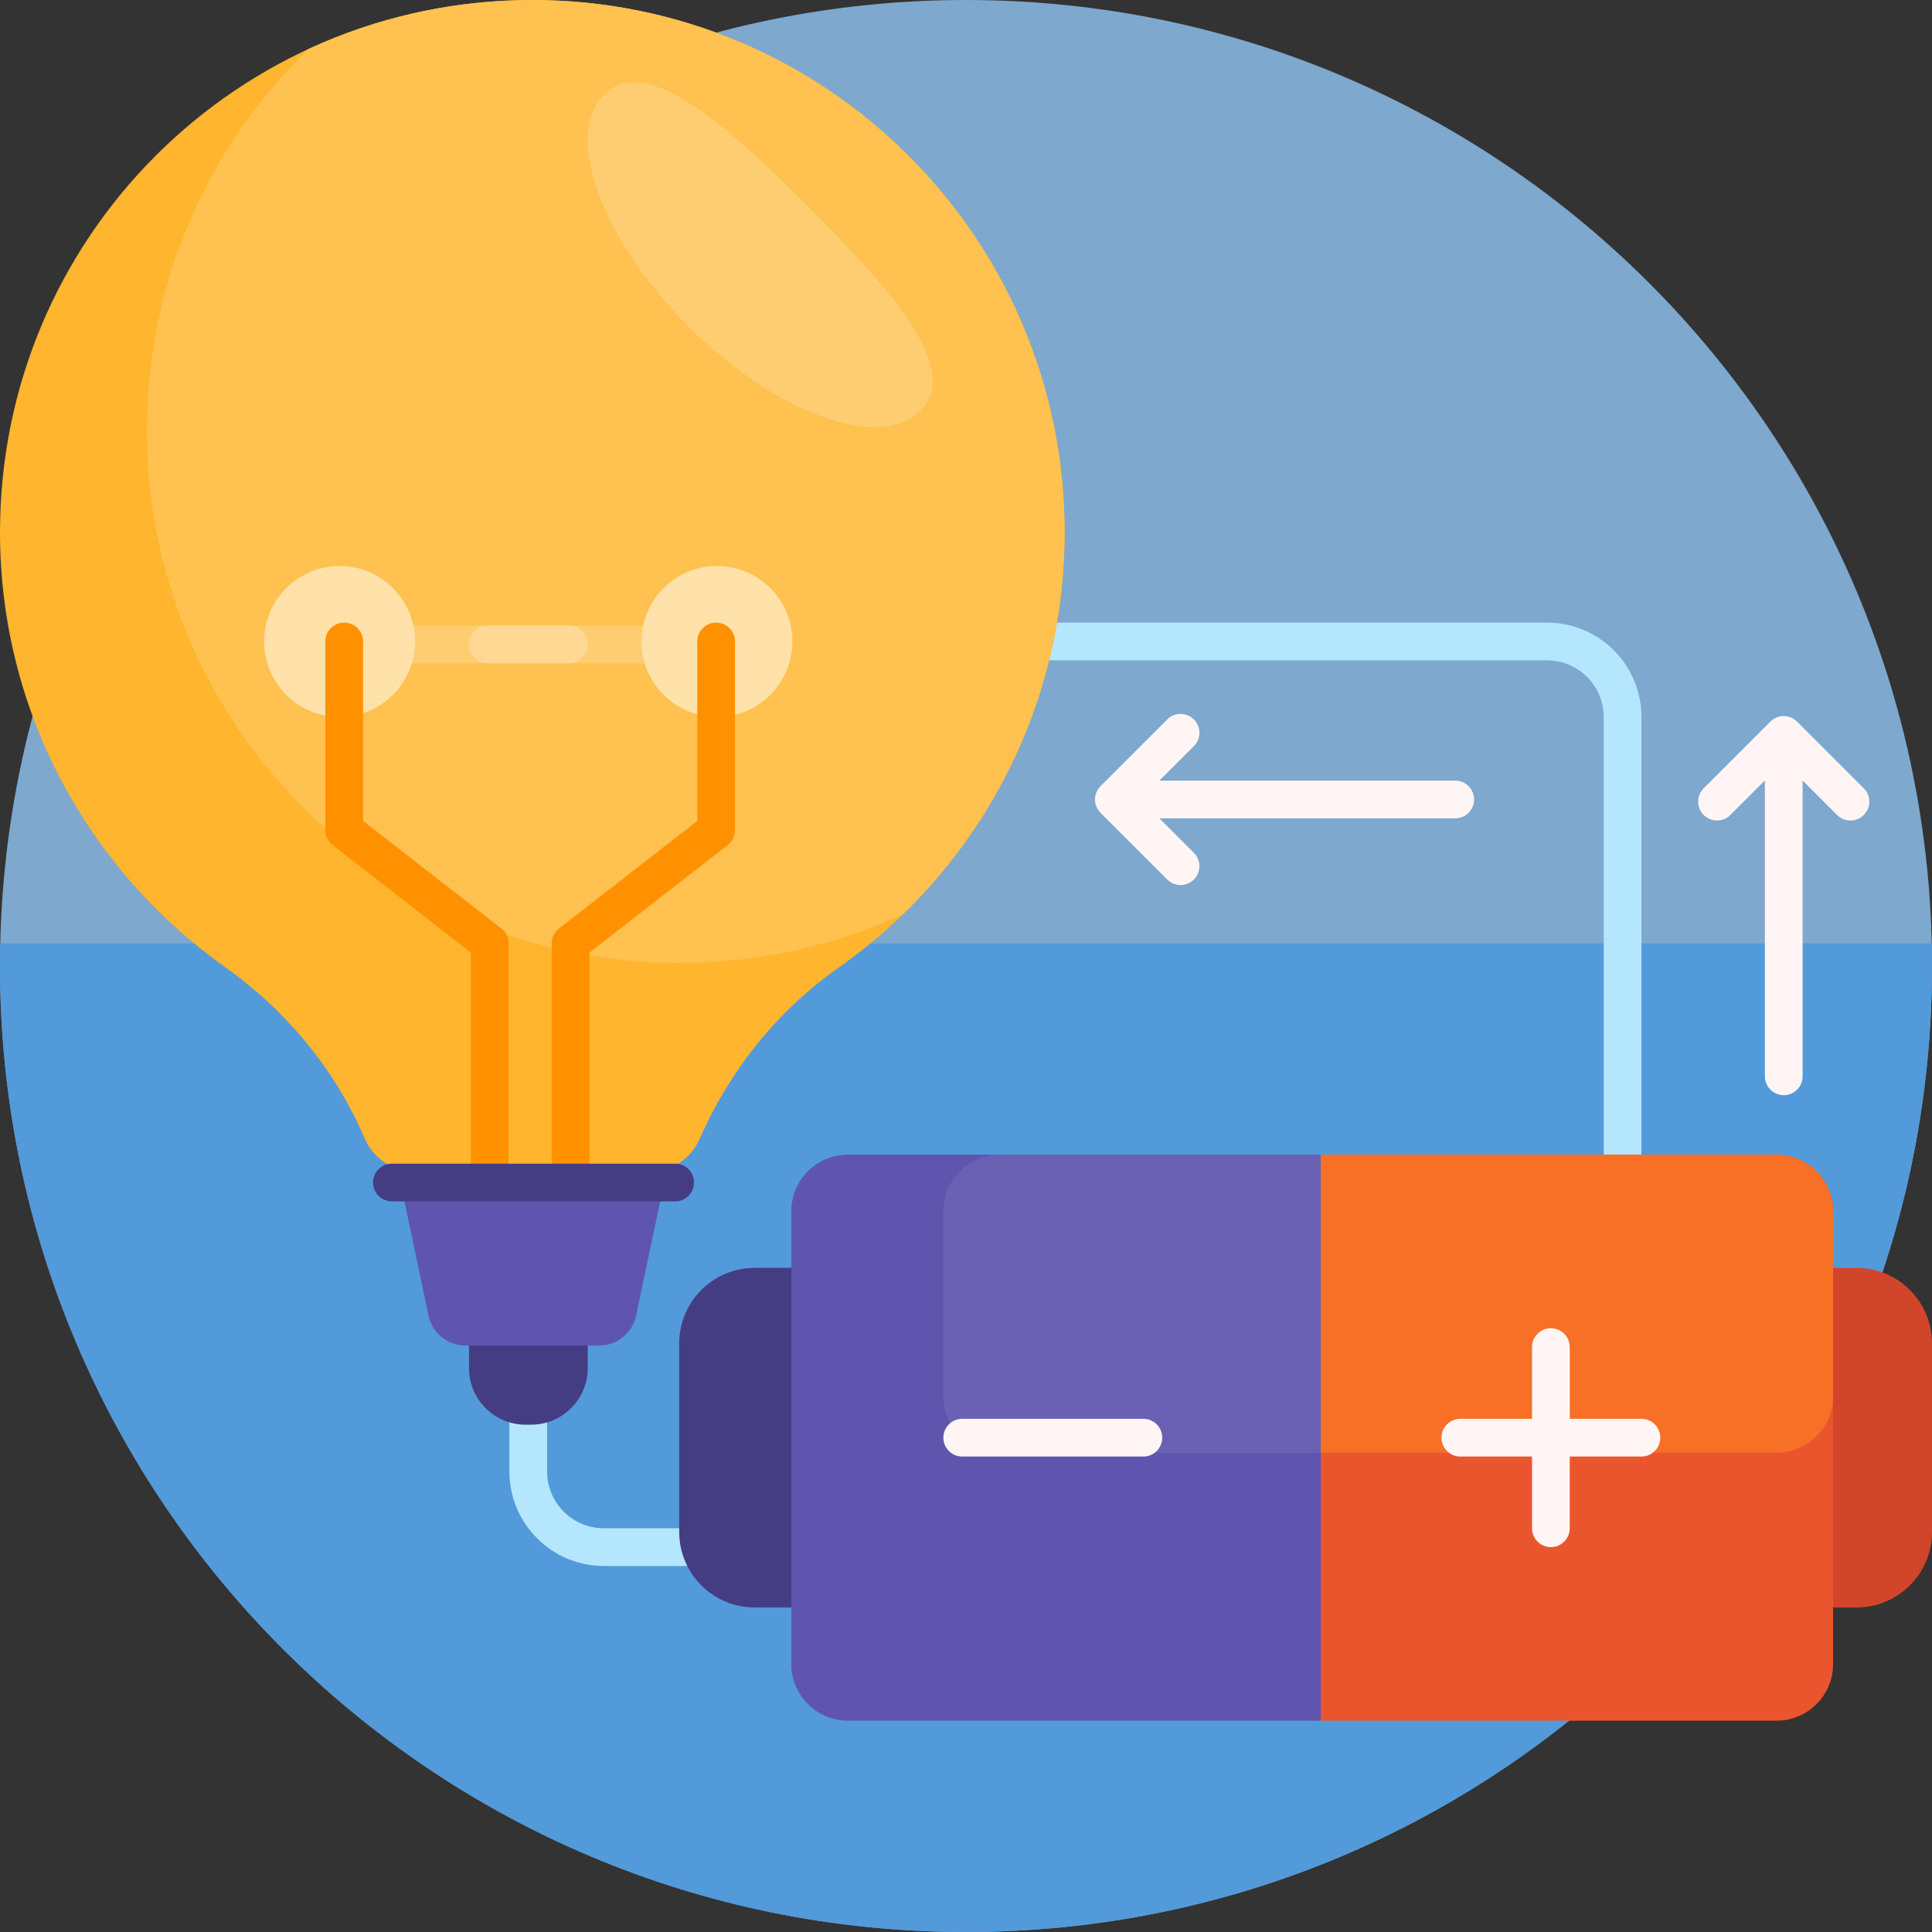 <?xml version="1.0"?>
<svg xmlns="http://www.w3.org/2000/svg" xmlns:xlink="http://www.w3.org/1999/xlink" xmlns:svgjs="http://svgjs.com/svgjs" version="1.1" width="512" height="512" x="0" y="0" viewBox="0 0 512 512" style="enable-background:new 0 0 512 512" xml:space="preserve" class=""><rect x="0" y="0" width="512" height="512" fill="#333333" stroke="none"/><g><g xmlns="http://www.w3.org/2000/svg"><path d="m512 256c0 141.385-114.615 256-256 256s-256-114.615-256-256 114.615-256 256-256 256 114.615 256 256z" fill="#7ea8cd" data-original="#40c1fa" style="" class=""/><path d="m512 256c0 141.385-114.615 256-256 256s-256-114.615-256-256c0-2.005.023-4.005.069-6h511.862c.046 1.995.069 3.995.069 6z" fill="#529ada" data-original="#07a9f0" style="" class=""/><path d="m410 165h-250c-13.785 0-25 11.215-25 25v200c0 13.785 11.215 25 25 25h250c13.785 0 25-11.215 25-25v-200c0-13.785-11.215-25-25-25zm15 225c0 8.271-6.729 15-15 15h-250c-8.271 0-15-6.729-15-15v-200c0-8.271 6.729-15 15-15h250c8.271 0 15 6.729 15 15z" fill="#b4e7fd" data-original="#b4e7fd" style="" class=""/><path d="m212.421 426h-12.421c-11.046 0-20-8.954-20-20v-50c0-11.046 8.954-20 20-20h12.421c11.046 0 20 8.954 20 20v50c0 11.046-8.954 20-20 20z" fill="#453d83" data-original="#453d83" style="" class=""/><path d="m492 426h-12.421c-11.046 0-20-8.954-20-20v-50c0-11.046 8.954-20 20-20h12.421c11.046 0 20 8.954 20 20v50c0 11.046-8.954 20-20 20z" fill="#d1462a" data-original="#d1462a" style=""/><path d="m485.79 321v120c0 8.284-6.716 15-15 15h-121.282c-2.222 0-4.024-1.802-4.024-4.024v-142.442c0-1.952 1.582-3.534 3.534-3.534h121.772c8.284 0 15 6.716 15 15z" fill="#ea552d" data-original="#ea552d" style=""/><path d="m485.79 321v49c0 8.284-6.716 15-15 15h-125.306v-74.732c0-2.357 1.911-4.268 4.268-4.268h121.038c8.284 0 15 6.716 15 15z" fill="#f77026" data-original="#f77026" style="" class=""/><path d="m350.01 306v150h-125.305c-8.284 0-15-6.716-15-15v-120c0-8.284 6.716-15 15-15z" fill="#5f55af" data-original="#5f55af" style="" class=""/><path d="m350.01 306v79h-85.01c-8.284 0-15-6.716-15-15v-49c0-8.284 6.716-15 15-15z" fill="#6a61b4" data-original="#6a61b4" style="" class=""/><path d="m155.75 340.119v22.438c0 8.284-6.716 15-15 15h-1.463c-8.284 0-15-6.716-15-15v-22.438c0-8.285 6.716-15 15-15h1.463c8.284 0 15 6.716 15 15z" fill="#453d83" data-original="#453d83" style="" class=""/><path d="m176.281 312.062-7.708 36.582c-.975 4.626-5.057 7.938-9.785 7.938h-35.441c-4.728 0-8.81-3.312-9.785-7.938l-7.708-36.582c-1.31-6.216 3.433-12.062 9.785-12.062h50.858c6.351 0 11.094 5.846 9.784 12.062z" fill="#5f55af" data-original="#5f55af" style="" class=""/><path d="m282.133 141.067c0 47.761-23.736 89.979-60.055 115.5-15.991 11.237-28.439 26.811-36.395 44.662l-.337.756c-2.291 5.141-7.393 8.452-13.021 8.452h-62.518c-5.628 0-10.73-3.311-13.021-8.452l-.74-1.661c-7.915-17.758-20.639-32.866-36.497-44.113-36.033-25.558-59.549-67.604-59.549-115.143-.001-77.976 62.873-140.95 140.848-141.068 78.01-.118 141.285 63.085 141.285 141.067z" fill="#ffb52d" data-original="#ffb52d" style="" class=""/><path d="m282.133 141.067c0 39.653-16.361 75.484-42.7 101.113-17.988 8.341-38.045 13.006-59.215 13.039-78.009.118-141.285-63.085-141.285-141.066 0-39.653 16.361-75.484 42.7-101.113 17.988-8.342 38.045-13.008 59.215-13.04 78.01-.118 141.285 63.085 141.285 141.067z" fill="#ffc14f" data-original="#ffc14f" style="" class=""/><path d="m214.184 54.769c23.139 23.139 40.475 43.318 29.693 54.099-10.781 10.781-38.279.764-61.417-22.375s-33.156-50.636-22.375-61.417c10.781-10.782 30.96 6.554 54.099 29.693z" fill="#ffcd71" data-original="#ffcd71" style=""/><path d="m185.4 175.766h-90.332v-10h90.332z" fill="#ffcd71" data-original="#ffcd71" style=""/><path d="m150.759 175.766h-21.483c-2.756 0-4.99-2.234-4.99-4.99v-.02c0-2.756 2.234-4.99 4.99-4.99h21.483c2.756 0 4.99 2.234 4.99 4.99v.02c.001 2.756-2.234 4.99-4.99 4.99z" fill="#ffd993" data-original="#ffd993" style="" class=""/><path d="m110 170c0 11.046-8.954 20-20 20s-20-8.954-20-20 8.954-20 20-20 20 8.954 20 20zm80-20c-11.046 0-20 8.954-20 20s8.954 20 20 20 20-8.954 20-20-8.954-20-20-20z" fill="#ffe1aa" data-original="#ffe1aa" style="" class=""/><path d="m134.786 250v60.436h-10v-57.991l-36.641-28.499c-1.218-.947-1.93-2.403-1.93-3.946v-50c0-2.762 2.239-5 5-5s5 2.238 5 5v47.555l36.641 28.499c1.218.947 1.93 2.403 1.93 3.946zm55-85c-2.761 0-5 2.238-5 5v47.555l-36.641 28.499c-1.218.947-1.93 2.403-1.93 3.946v60.436h10v-57.991l36.641-28.499c1.218-.947 1.93-2.403 1.93-3.946v-50c0-2.762-2.239-5-5-5z" fill="#ff9100" data-original="#ff9100" style="" class=""/><path d="m178.925 318.383h-75.062c-2.756 0-4.99-2.234-4.99-4.99v-.02c0-2.756 2.234-4.99 4.99-4.99h75.062c2.756 0 4.99 2.234 4.99 4.99v.02c0 2.756-2.234 4.99-4.99 4.99z" fill="#453d83" data-original="#453d83" style="" class=""/><path d="m440 381c0 2.761-2.239 5-5 5h-19v19c0 2.761-2.239 5-5 5s-5-2.239-5-5v-19h-19c-2.761 0-5-2.239-5-5s2.239-5 5-5h19v-19c0-2.761 2.239-5 5-5s5 2.239 5 5v19h19c2.761 0 5 2.239 5 5zm-137-5h-48c-2.761 0-5 2.239-5 5s2.239 5 5 5h48c2.761 0 5-2.239 5-5s-2.239-5-5-5zm147.031-163.555c0-1.279.488-2.56 1.464-3.535l17.678-17.678c1.953-1.953 5.119-1.953 7.071 0l17.678 17.678c1.952 1.951 1.952 5.119 0 7.07-1.953 1.953-5.119 1.953-7.071 0l-9.142-9.142v78.394c0 2.762-2.239 5-5 5s-5-2.238-5-5v-78.394l-9.142 9.142c-1.953 1.953-5.119 1.953-7.071 0-.977-.975-1.465-2.255-1.465-3.535zm-137.171 22.104c-1.279 0-2.56-.488-3.535-1.464l-17.678-17.678c-1.953-1.953-1.953-5.119 0-7.071l17.678-17.678c1.951-1.952 5.119-1.952 7.07 0 1.953 1.953 1.953 5.119 0 7.071l-9.142 9.142h78.394c2.762 0 5 2.239 5 5s-2.238 5-5 5h-78.394l9.142 9.142c1.953 1.953 1.953 5.119 0 7.071-.976.977-2.256 1.465-3.535 1.465z" fill="#fff5f5" data-original="#fff5f5" style="" class=""/></g></g></svg>
